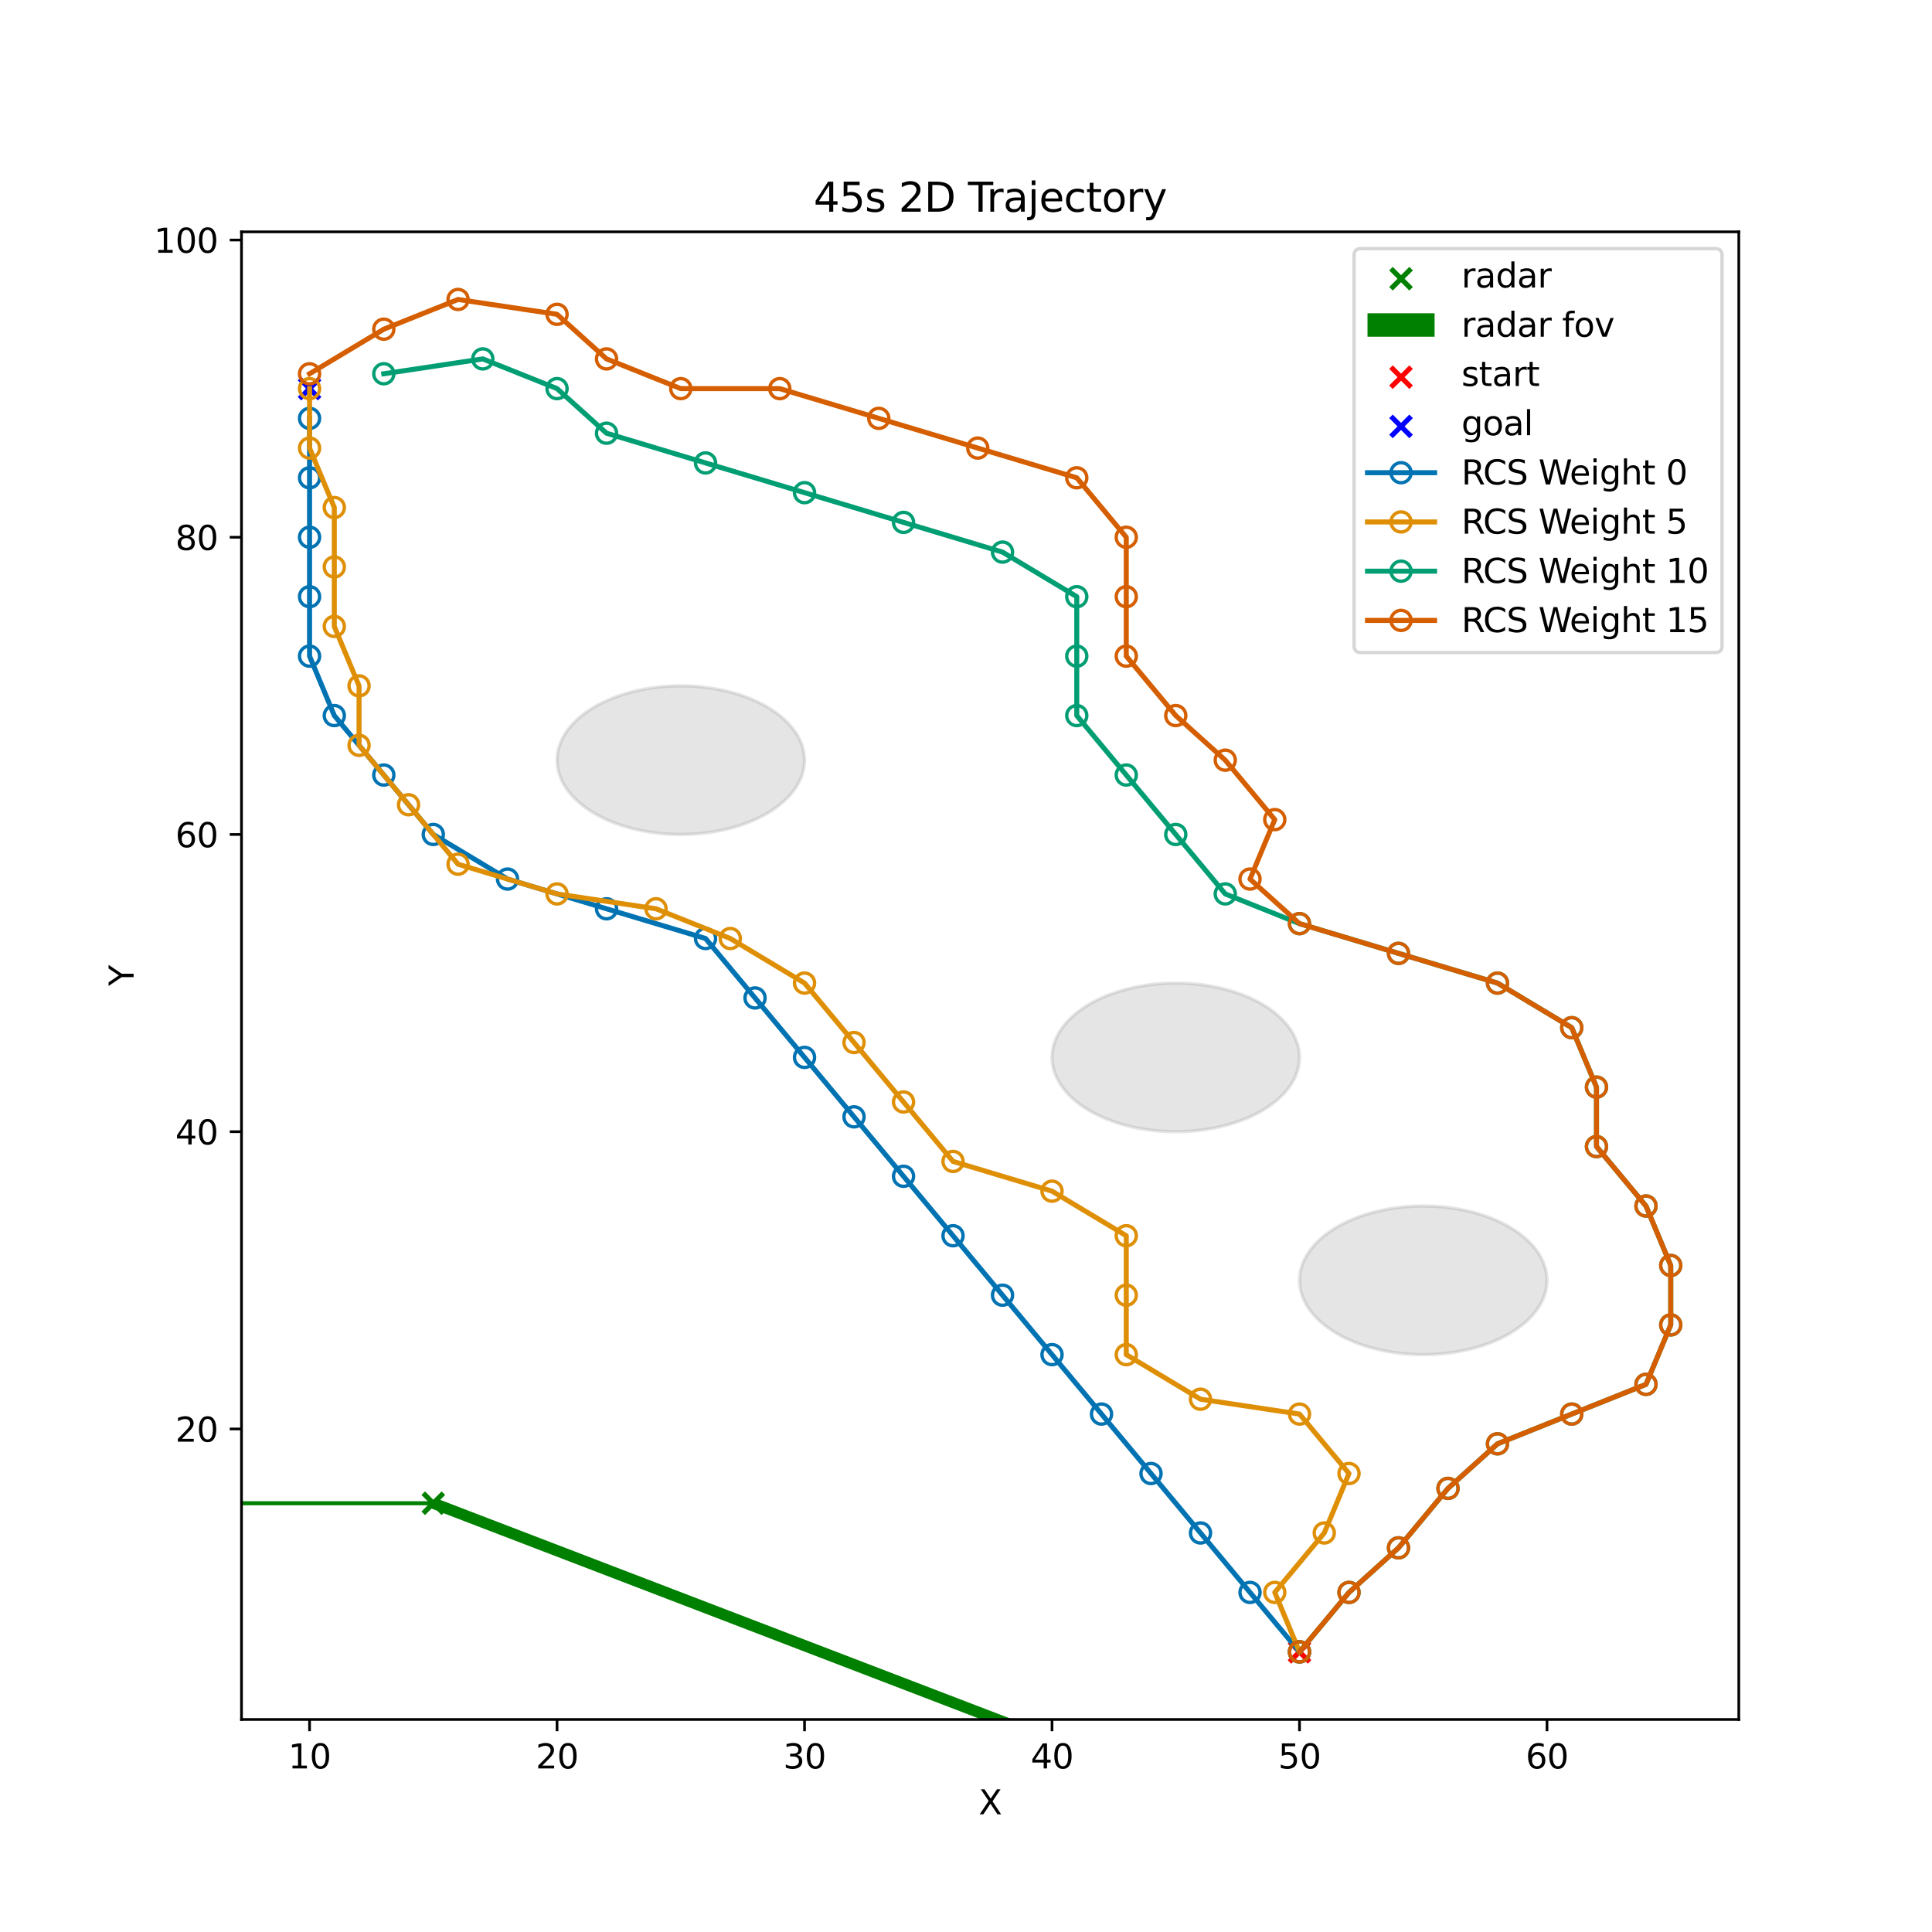 <?xml version="1.0" encoding="utf-8" standalone="no"?>
<!DOCTYPE svg PUBLIC "-//W3C//DTD SVG 1.1//EN"
  "http://www.w3.org/Graphics/SVG/1.1/DTD/svg11.dtd">
<svg xmlns:xlink="http://www.w3.org/1999/xlink" width="576pt" height="576pt" viewBox="0 0 576 576" xmlns="http://www.w3.org/2000/svg" version="1.1">
 <defs>
  <style type="text/css">*{stroke-linejoin: round; stroke-linecap: butt}</style>
 </defs>
 <g id="figure_1">
  <g id="patch_1">
   <path d="M 0 576 
L 576 576 
L 576 0 
L 0 0 
z
" style="fill: #ffffff"/>
  </g>
  <g id="axes_1">
   <g id="patch_2">
    <path d="M 72 512.64 
L 518.4 512.64 
L 518.4 69.12 
L 72 69.12 
z
" style="fill: #ffffff"/>
   </g>
   <g id="PathCollection_1">
    <defs>
     <path id="m8cf8fb307d" d="M -3 3 
L 3 -3 
M -3 -3 
L 3 3 
" style="stroke: #008000; stroke-width: 1.5"/>
    </defs>
    <g clip-path="url(#pdaca9b67ea)">
     <use xlink:href="#m8cf8fb307d" x="129.183" y="448.172" style="fill: #008000; stroke: #008000; stroke-width: 1.5"/>
    </g>
   </g>
   <g id="Quiver_1">
    <path d="M 127.62 448.772 
L -78437.617 -204401.484 
L -78440.143 -204398.722 
L -78441.449 -204416.151 
L -78430.766 -204402.319 
L -78434.491 -204402.683 
L 130.746 447.573 
L 127.62 448.772 
" clip-path="url(#pdaca9b67ea)" style="fill: #008000"/>
   </g>
   <g id="Quiver_2">
    <path d="M 129.783 446.609 
L 204980.039 79011.847 
L 204979.675 79008.121 
L 204993.506 79018.805 
L 204976.078 79017.499 
L 204978.84 79014.973 
L 128.584 449.735 
L 129.783 446.609 
" clip-path="url(#pdaca9b67ea)" style="fill: #008000"/>
   </g>
   <g id="PathCollection_2">
    <defs>
     <path id="m08d3a3772b" d="M -3 3 
L 3 -3 
M -3 -3 
L 3 3 
" style="stroke: #ff0000; stroke-width: 1.5"/>
    </defs>
    <g clip-path="url(#pdaca9b67ea)">
     <use xlink:href="#m08d3a3772b" x="387.431" y="492.48" style="fill: #ff0000; stroke: #ff0000; stroke-width: 1.5"/>
    </g>
   </g>
   <g id="PathCollection_3">
    <defs>
     <path id="mcaec086a6e" d="M -3 3 
L 3 -3 
M -3 -3 
L 3 3 
" style="stroke: #0000ff; stroke-width: 1.5"/>
    </defs>
    <g clip-path="url(#pdaca9b67ea)">
     <use xlink:href="#mcaec086a6e" x="92.291" y="115.865" style="fill: #0000ff; stroke: #0000ff; stroke-width: 1.5"/>
    </g>
   </g>
   <g id="patch_3">
    <path d="M 350.539 337.403 
C 360.323 337.403 369.707 335.069 376.626 330.914 
C 383.544 326.76 387.431 321.124 387.431 315.249 
C 387.431 309.374 383.544 303.739 376.626 299.584 
C 369.707 295.43 360.323 293.095 350.539 293.095 
C 340.755 293.095 331.37 295.43 324.452 299.584 
C 317.534 303.739 313.646 309.374 313.646 315.249 
C 313.646 321.124 317.534 326.76 324.452 330.914 
C 331.37 335.069 340.755 337.403 350.539 337.403 
z
" clip-path="url(#pdaca9b67ea)" style="fill: #808080; opacity: 0.2; stroke: #808080; stroke-linejoin: miter"/>
   </g>
   <g id="patch_4">
    <path d="M 202.969 248.788 
C 212.753 248.788 222.137 246.453 229.056 242.299 
C 235.974 238.145 239.861 232.509 239.861 226.634 
C 239.861 220.759 235.974 215.123 229.056 210.969 
C 222.137 206.814 212.753 204.48 202.969 204.48 
C 193.185 204.48 183.8 206.814 176.882 210.969 
C 169.963 215.123 166.076 220.759 166.076 226.634 
C 166.076 232.509 169.963 238.145 176.882 242.299 
C 183.8 246.453 193.185 248.788 202.969 248.788 
z
" clip-path="url(#pdaca9b67ea)" style="fill: #808080; opacity: 0.2; stroke: #808080; stroke-linejoin: miter"/>
   </g>
   <g id="patch_5">
    <path d="M 424.324 403.865 
C 434.108 403.865 443.493 401.53 450.411 397.376 
C 457.329 393.221 461.217 387.586 461.217 381.711 
C 461.217 375.836 457.329 370.2 450.411 366.046 
C 443.493 361.891 434.108 359.557 424.324 359.557 
C 414.54 359.557 405.155 361.891 398.237 366.046 
C 391.319 370.2 387.431 375.836 387.431 381.711 
C 387.431 387.586 391.319 393.221 398.237 397.376 
C 405.155 401.53 414.54 403.865 424.324 403.865 
z
" clip-path="url(#pdaca9b67ea)" style="fill: #808080; opacity: 0.2; stroke: #808080; stroke-linejoin: miter"/>
   </g>
   <g id="matplotlib.axis_1">
    <g id="xtick_1">
     <g id="line2d_1">
      <defs>
       <path id="m7dfccbb9e5" d="M 0 0 
L 0 3.5 
" style="stroke: #000000; stroke-width: 0.8"/>
      </defs>
      <g>
       <use xlink:href="#m7dfccbb9e5" x="92.291" y="512.64" style="stroke: #000000; stroke-width: 0.8"/>
      </g>
     </g>
     <g id="text_1">
      <!-- 10 -->
      <g transform="translate(85.928 527.238) scale(0.1 -0.1)">
       <defs>
        <path id="DejaVuSans-31" d="M 794 531 
L 1825 531 
L 1825 4091 
L 703 3866 
L 703 4441 
L 1819 4666 
L 2450 4666 
L 2450 531 
L 3481 531 
L 3481 0 
L 794 0 
L 794 531 
z
" transform="scale(0.016)"/>
        <path id="DejaVuSans-30" d="M 2034 4250 
Q 1547 4250 1301 3770 
Q 1056 3291 1056 2328 
Q 1056 1369 1301 889 
Q 1547 409 2034 409 
Q 2525 409 2770 889 
Q 3016 1369 3016 2328 
Q 3016 3291 2770 3770 
Q 2525 4250 2034 4250 
z
M 2034 4750 
Q 2819 4750 3233 4129 
Q 3647 3509 3647 2328 
Q 3647 1150 3233 529 
Q 2819 -91 2034 -91 
Q 1250 -91 836 529 
Q 422 1150 422 2328 
Q 422 3509 836 4129 
Q 1250 4750 2034 4750 
z
" transform="scale(0.016)"/>
       </defs>
       <use xlink:href="#DejaVuSans-31"/>
       <use xlink:href="#DejaVuSans-30" x="63.623"/>
      </g>
     </g>
    </g>
    <g id="xtick_2">
     <g id="line2d_2">
      <g>
       <use xlink:href="#m7dfccbb9e5" x="166.076" y="512.64" style="stroke: #000000; stroke-width: 0.8"/>
      </g>
     </g>
     <g id="text_2">
      <!-- 20 -->
      <g transform="translate(159.714 527.238) scale(0.1 -0.1)">
       <defs>
        <path id="DejaVuSans-32" d="M 1228 531 
L 3431 531 
L 3431 0 
L 469 0 
L 469 531 
Q 828 903 1448 1529 
Q 2069 2156 2228 2338 
Q 2531 2678 2651 2914 
Q 2772 3150 2772 3378 
Q 2772 3750 2511 3984 
Q 2250 4219 1831 4219 
Q 1534 4219 1204 4116 
Q 875 4013 500 3803 
L 500 4441 
Q 881 4594 1212 4672 
Q 1544 4750 1819 4750 
Q 2544 4750 2975 4387 
Q 3406 4025 3406 3419 
Q 3406 3131 3298 2873 
Q 3191 2616 2906 2266 
Q 2828 2175 2409 1742 
Q 1991 1309 1228 531 
z
" transform="scale(0.016)"/>
       </defs>
       <use xlink:href="#DejaVuSans-32"/>
       <use xlink:href="#DejaVuSans-30" x="63.623"/>
      </g>
     </g>
    </g>
    <g id="xtick_3">
     <g id="line2d_3">
      <g>
       <use xlink:href="#m7dfccbb9e5" x="239.861" y="512.64" style="stroke: #000000; stroke-width: 0.8"/>
      </g>
     </g>
     <g id="text_3">
      <!-- 30 -->
      <g transform="translate(233.499 527.238) scale(0.1 -0.1)">
       <defs>
        <path id="DejaVuSans-33" d="M 2597 2516 
Q 3050 2419 3304 2112 
Q 3559 1806 3559 1356 
Q 3559 666 3084 287 
Q 2609 -91 1734 -91 
Q 1441 -91 1130 -33 
Q 819 25 488 141 
L 488 750 
Q 750 597 1062 519 
Q 1375 441 1716 441 
Q 2309 441 2620 675 
Q 2931 909 2931 1356 
Q 2931 1769 2642 2001 
Q 2353 2234 1838 2234 
L 1294 2234 
L 1294 2753 
L 1863 2753 
Q 2328 2753 2575 2939 
Q 2822 3125 2822 3475 
Q 2822 3834 2567 4026 
Q 2313 4219 1838 4219 
Q 1578 4219 1281 4162 
Q 984 4106 628 3988 
L 628 4550 
Q 988 4650 1302 4700 
Q 1616 4750 1894 4750 
Q 2613 4750 3031 4423 
Q 3450 4097 3450 3541 
Q 3450 3153 3228 2886 
Q 3006 2619 2597 2516 
z
" transform="scale(0.016)"/>
       </defs>
       <use xlink:href="#DejaVuSans-33"/>
       <use xlink:href="#DejaVuSans-30" x="63.623"/>
      </g>
     </g>
    </g>
    <g id="xtick_4">
     <g id="line2d_4">
      <g>
       <use xlink:href="#m7dfccbb9e5" x="313.646" y="512.64" style="stroke: #000000; stroke-width: 0.8"/>
      </g>
     </g>
     <g id="text_4">
      <!-- 40 -->
      <g transform="translate(307.284 527.238) scale(0.1 -0.1)">
       <defs>
        <path id="DejaVuSans-34" d="M 2419 4116 
L 825 1625 
L 2419 1625 
L 2419 4116 
z
M 2253 4666 
L 3047 4666 
L 3047 1625 
L 3713 1625 
L 3713 1100 
L 3047 1100 
L 3047 0 
L 2419 0 
L 2419 1100 
L 313 1100 
L 313 1709 
L 2253 4666 
z
" transform="scale(0.016)"/>
       </defs>
       <use xlink:href="#DejaVuSans-34"/>
       <use xlink:href="#DejaVuSans-30" x="63.623"/>
      </g>
     </g>
    </g>
    <g id="xtick_5">
     <g id="line2d_5">
      <g>
       <use xlink:href="#m7dfccbb9e5" x="387.431" y="512.64" style="stroke: #000000; stroke-width: 0.8"/>
      </g>
     </g>
     <g id="text_5">
      <!-- 50 -->
      <g transform="translate(381.069 527.238) scale(0.1 -0.1)">
       <defs>
        <path id="DejaVuSans-35" d="M 691 4666 
L 3169 4666 
L 3169 4134 
L 1269 4134 
L 1269 2991 
Q 1406 3038 1543 3061 
Q 1681 3084 1819 3084 
Q 2600 3084 3056 2656 
Q 3513 2228 3513 1497 
Q 3513 744 3044 326 
Q 2575 -91 1722 -91 
Q 1428 -91 1123 -41 
Q 819 9 494 109 
L 494 744 
Q 775 591 1075 516 
Q 1375 441 1709 441 
Q 2250 441 2565 725 
Q 2881 1009 2881 1497 
Q 2881 1984 2565 2268 
Q 2250 2553 1709 2553 
Q 1456 2553 1204 2497 
Q 953 2441 691 2322 
L 691 4666 
z
" transform="scale(0.016)"/>
       </defs>
       <use xlink:href="#DejaVuSans-35"/>
       <use xlink:href="#DejaVuSans-30" x="63.623"/>
      </g>
     </g>
    </g>
    <g id="xtick_6">
     <g id="line2d_6">
      <g>
       <use xlink:href="#m7dfccbb9e5" x="461.217" y="512.64" style="stroke: #000000; stroke-width: 0.8"/>
      </g>
     </g>
     <g id="text_6">
      <!-- 60 -->
      <g transform="translate(454.854 527.238) scale(0.1 -0.1)">
       <defs>
        <path id="DejaVuSans-36" d="M 2113 2584 
Q 1688 2584 1439 2293 
Q 1191 2003 1191 1497 
Q 1191 994 1439 701 
Q 1688 409 2113 409 
Q 2538 409 2786 701 
Q 3034 994 3034 1497 
Q 3034 2003 2786 2293 
Q 2538 2584 2113 2584 
z
M 3366 4563 
L 3366 3988 
Q 3128 4100 2886 4159 
Q 2644 4219 2406 4219 
Q 1781 4219 1451 3797 
Q 1122 3375 1075 2522 
Q 1259 2794 1537 2939 
Q 1816 3084 2150 3084 
Q 2853 3084 3261 2657 
Q 3669 2231 3669 1497 
Q 3669 778 3244 343 
Q 2819 -91 2113 -91 
Q 1303 -91 875 529 
Q 447 1150 447 2328 
Q 447 3434 972 4092 
Q 1497 4750 2381 4750 
Q 2619 4750 2861 4703 
Q 3103 4656 3366 4563 
z
" transform="scale(0.016)"/>
       </defs>
       <use xlink:href="#DejaVuSans-36"/>
       <use xlink:href="#DejaVuSans-30" x="63.623"/>
      </g>
     </g>
    </g>
    <g id="text_7">
     <!-- X -->
     <g transform="translate(291.775 540.917) scale(0.1 -0.1)">
      <defs>
       <path id="DejaVuSans-58" d="M 403 4666 
L 1081 4666 
L 2241 2931 
L 3406 4666 
L 4084 4666 
L 2584 2425 
L 4184 0 
L 3506 0 
L 2194 1984 
L 872 0 
L 191 0 
L 1856 2491 
L 403 4666 
z
" transform="scale(0.016)"/>
      </defs>
      <use xlink:href="#DejaVuSans-58"/>
     </g>
    </g>
   </g>
   <g id="matplotlib.axis_2">
    <g id="ytick_1">
     <g id="line2d_7">
      <defs>
       <path id="m55b4977b8e" d="M 0 0 
L -3.5 0 
" style="stroke: #000000; stroke-width: 0.8"/>
      </defs>
      <g>
       <use xlink:href="#m55b4977b8e" x="72" y="426.018" style="stroke: #000000; stroke-width: 0.8"/>
      </g>
     </g>
     <g id="text_8">
      <!-- 20 -->
      <g transform="translate(52.275 429.818) scale(0.1 -0.1)">
       <use xlink:href="#DejaVuSans-32"/>
       <use xlink:href="#DejaVuSans-30" x="63.623"/>
      </g>
     </g>
    </g>
    <g id="ytick_2">
     <g id="line2d_8">
      <g>
       <use xlink:href="#m55b4977b8e" x="72" y="337.403" style="stroke: #000000; stroke-width: 0.8"/>
      </g>
     </g>
     <g id="text_9">
      <!-- 40 -->
      <g transform="translate(52.275 341.202) scale(0.1 -0.1)">
       <use xlink:href="#DejaVuSans-34"/>
       <use xlink:href="#DejaVuSans-30" x="63.623"/>
      </g>
     </g>
    </g>
    <g id="ytick_3">
     <g id="line2d_9">
      <g>
       <use xlink:href="#m55b4977b8e" x="72" y="248.788" style="stroke: #000000; stroke-width: 0.8"/>
      </g>
     </g>
     <g id="text_10">
      <!-- 60 -->
      <g transform="translate(52.275 252.587) scale(0.1 -0.1)">
       <use xlink:href="#DejaVuSans-36"/>
       <use xlink:href="#DejaVuSans-30" x="63.623"/>
      </g>
     </g>
    </g>
    <g id="ytick_4">
     <g id="line2d_10">
      <g>
       <use xlink:href="#m55b4977b8e" x="72" y="160.172" style="stroke: #000000; stroke-width: 0.8"/>
      </g>
     </g>
     <g id="text_11">
      <!-- 80 -->
      <g transform="translate(52.275 163.972) scale(0.1 -0.1)">
       <defs>
        <path id="DejaVuSans-38" d="M 2034 2216 
Q 1584 2216 1326 1975 
Q 1069 1734 1069 1313 
Q 1069 891 1326 650 
Q 1584 409 2034 409 
Q 2484 409 2743 651 
Q 3003 894 3003 1313 
Q 3003 1734 2745 1975 
Q 2488 2216 2034 2216 
z
M 1403 2484 
Q 997 2584 770 2862 
Q 544 3141 544 3541 
Q 544 4100 942 4425 
Q 1341 4750 2034 4750 
Q 2731 4750 3128 4425 
Q 3525 4100 3525 3541 
Q 3525 3141 3298 2862 
Q 3072 2584 2669 2484 
Q 3125 2378 3379 2068 
Q 3634 1759 3634 1313 
Q 3634 634 3220 271 
Q 2806 -91 2034 -91 
Q 1263 -91 848 271 
Q 434 634 434 1313 
Q 434 1759 690 2068 
Q 947 2378 1403 2484 
z
M 1172 3481 
Q 1172 3119 1398 2916 
Q 1625 2713 2034 2713 
Q 2441 2713 2670 2916 
Q 2900 3119 2900 3481 
Q 2900 3844 2670 4047 
Q 2441 4250 2034 4250 
Q 1625 4250 1398 4047 
Q 1172 3844 1172 3481 
z
" transform="scale(0.016)"/>
       </defs>
       <use xlink:href="#DejaVuSans-38"/>
       <use xlink:href="#DejaVuSans-30" x="63.623"/>
      </g>
     </g>
    </g>
    <g id="ytick_5">
     <g id="line2d_11">
      <g>
       <use xlink:href="#m55b4977b8e" x="72" y="71.557" style="stroke: #000000; stroke-width: 0.8"/>
      </g>
     </g>
     <g id="text_12">
      <!-- 100 -->
      <g transform="translate(45.913 75.356) scale(0.1 -0.1)">
       <use xlink:href="#DejaVuSans-31"/>
       <use xlink:href="#DejaVuSans-30" x="63.623"/>
       <use xlink:href="#DejaVuSans-30" x="127.246"/>
      </g>
     </g>
    </g>
    <g id="text_13">
     <!-- Y -->
     <g transform="translate(39.833 293.934) rotate(-90) scale(0.1 -0.1)">
      <defs>
       <path id="DejaVuSans-59" d="M -13 4666 
L 666 4666 
L 1959 2747 
L 3244 4666 
L 3922 4666 
L 2272 2222 
L 2272 0 
L 1638 0 
L 1638 2222 
L -13 4666 
z
" transform="scale(0.016)"/>
      </defs>
      <use xlink:href="#DejaVuSans-59"/>
     </g>
    </g>
   </g>
   <g id="line2d_12">
    <path d="M 387.431 492.48 
L 372.674 474.757 
L 357.917 457.034 
L 343.16 439.311 
L 328.403 421.588 
L 313.646 403.865 
L 298.889 386.142 
L 284.132 368.418 
L 269.375 350.695 
L 254.618 332.972 
L 239.861 315.249 
L 225.104 297.526 
L 210.347 279.803 
L 180.833 270.942 
L 151.319 262.08 
L 129.183 248.788 
L 114.426 231.065 
L 99.669 213.342 
L 92.291 195.618 
L 92.291 177.895 
L 92.291 160.172 
L 92.291 142.449 
L 92.291 124.726 
" clip-path="url(#pdaca9b67ea)" style="fill: none; stroke: #0173b2; stroke-width: 1.5; stroke-linecap: square"/>
    <defs>
     <path id="m099b45faa7" d="M 0 3 
C 0.796 3 1.559 2.684 2.121 2.121 
C 2.684 1.559 3 0.796 3 0 
C 3 -0.796 2.684 -1.559 2.121 -2.121 
C 1.559 -2.684 0.796 -3 0 -3 
C -0.796 -3 -1.559 -2.684 -2.121 -2.121 
C -2.684 -1.559 -3 -0.796 -3 0 
C -3 0.796 -2.684 1.559 -2.121 2.121 
C -1.559 2.684 -0.796 3 0 3 
z
" style="stroke: #0173b2"/>
    </defs>
    <g clip-path="url(#pdaca9b67ea)">
     <use xlink:href="#m099b45faa7" x="387.431" y="492.48" style="fill-opacity: 0; stroke: #0173b2"/>
     <use xlink:href="#m099b45faa7" x="372.674" y="474.757" style="fill-opacity: 0; stroke: #0173b2"/>
     <use xlink:href="#m099b45faa7" x="357.917" y="457.034" style="fill-opacity: 0; stroke: #0173b2"/>
     <use xlink:href="#m099b45faa7" x="343.16" y="439.311" style="fill-opacity: 0; stroke: #0173b2"/>
     <use xlink:href="#m099b45faa7" x="328.403" y="421.588" style="fill-opacity: 0; stroke: #0173b2"/>
     <use xlink:href="#m099b45faa7" x="313.646" y="403.865" style="fill-opacity: 0; stroke: #0173b2"/>
     <use xlink:href="#m099b45faa7" x="298.889" y="386.142" style="fill-opacity: 0; stroke: #0173b2"/>
     <use xlink:href="#m099b45faa7" x="284.132" y="368.418" style="fill-opacity: 0; stroke: #0173b2"/>
     <use xlink:href="#m099b45faa7" x="269.375" y="350.695" style="fill-opacity: 0; stroke: #0173b2"/>
     <use xlink:href="#m099b45faa7" x="254.618" y="332.972" style="fill-opacity: 0; stroke: #0173b2"/>
     <use xlink:href="#m099b45faa7" x="239.861" y="315.249" style="fill-opacity: 0; stroke: #0173b2"/>
     <use xlink:href="#m099b45faa7" x="225.104" y="297.526" style="fill-opacity: 0; stroke: #0173b2"/>
     <use xlink:href="#m099b45faa7" x="210.347" y="279.803" style="fill-opacity: 0; stroke: #0173b2"/>
     <use xlink:href="#m099b45faa7" x="180.833" y="270.942" style="fill-opacity: 0; stroke: #0173b2"/>
     <use xlink:href="#m099b45faa7" x="151.319" y="262.08" style="fill-opacity: 0; stroke: #0173b2"/>
     <use xlink:href="#m099b45faa7" x="129.183" y="248.788" style="fill-opacity: 0; stroke: #0173b2"/>
     <use xlink:href="#m099b45faa7" x="114.426" y="231.065" style="fill-opacity: 0; stroke: #0173b2"/>
     <use xlink:href="#m099b45faa7" x="99.669" y="213.342" style="fill-opacity: 0; stroke: #0173b2"/>
     <use xlink:href="#m099b45faa7" x="92.291" y="195.618" style="fill-opacity: 0; stroke: #0173b2"/>
     <use xlink:href="#m099b45faa7" x="92.291" y="177.895" style="fill-opacity: 0; stroke: #0173b2"/>
     <use xlink:href="#m099b45faa7" x="92.291" y="160.172" style="fill-opacity: 0; stroke: #0173b2"/>
     <use xlink:href="#m099b45faa7" x="92.291" y="142.449" style="fill-opacity: 0; stroke: #0173b2"/>
     <use xlink:href="#m099b45faa7" x="92.291" y="124.726" style="fill-opacity: 0; stroke: #0173b2"/>
    </g>
   </g>
   <g id="line2d_13">
    <path d="M 387.431 492.48 
L 380.053 474.757 
L 394.81 457.034 
L 402.188 439.311 
L 387.431 421.588 
L 357.917 417.157 
L 335.782 403.865 
L 335.782 386.142 
L 335.782 368.418 
L 313.646 355.126 
L 284.132 346.265 
L 269.375 328.542 
L 254.618 310.818 
L 239.861 293.095 
L 217.726 279.803 
L 195.59 270.942 
L 166.076 266.511 
L 136.562 257.649 
L 121.805 239.926 
L 107.048 222.203 
L 107.048 204.48 
L 99.669 186.757 
L 99.669 169.034 
L 99.669 151.311 
L 92.291 133.588 
L 92.291 115.865 
" clip-path="url(#pdaca9b67ea)" style="fill: none; stroke: #de8f05; stroke-width: 1.5; stroke-linecap: square"/>
    <defs>
     <path id="m93a9d20471" d="M 0 3 
C 0.796 3 1.559 2.684 2.121 2.121 
C 2.684 1.559 3 0.796 3 0 
C 3 -0.796 2.684 -1.559 2.121 -2.121 
C 1.559 -2.684 0.796 -3 0 -3 
C -0.796 -3 -1.559 -2.684 -2.121 -2.121 
C -2.684 -1.559 -3 -0.796 -3 0 
C -3 0.796 -2.684 1.559 -2.121 2.121 
C -1.559 2.684 -0.796 3 0 3 
z
" style="stroke: #de8f05"/>
    </defs>
    <g clip-path="url(#pdaca9b67ea)">
     <use xlink:href="#m93a9d20471" x="387.431" y="492.48" style="fill-opacity: 0; stroke: #de8f05"/>
     <use xlink:href="#m93a9d20471" x="380.053" y="474.757" style="fill-opacity: 0; stroke: #de8f05"/>
     <use xlink:href="#m93a9d20471" x="394.81" y="457.034" style="fill-opacity: 0; stroke: #de8f05"/>
     <use xlink:href="#m93a9d20471" x="402.188" y="439.311" style="fill-opacity: 0; stroke: #de8f05"/>
     <use xlink:href="#m93a9d20471" x="387.431" y="421.588" style="fill-opacity: 0; stroke: #de8f05"/>
     <use xlink:href="#m93a9d20471" x="357.917" y="417.157" style="fill-opacity: 0; stroke: #de8f05"/>
     <use xlink:href="#m93a9d20471" x="335.782" y="403.865" style="fill-opacity: 0; stroke: #de8f05"/>
     <use xlink:href="#m93a9d20471" x="335.782" y="386.142" style="fill-opacity: 0; stroke: #de8f05"/>
     <use xlink:href="#m93a9d20471" x="335.782" y="368.418" style="fill-opacity: 0; stroke: #de8f05"/>
     <use xlink:href="#m93a9d20471" x="313.646" y="355.126" style="fill-opacity: 0; stroke: #de8f05"/>
     <use xlink:href="#m93a9d20471" x="284.132" y="346.265" style="fill-opacity: 0; stroke: #de8f05"/>
     <use xlink:href="#m93a9d20471" x="269.375" y="328.542" style="fill-opacity: 0; stroke: #de8f05"/>
     <use xlink:href="#m93a9d20471" x="254.618" y="310.818" style="fill-opacity: 0; stroke: #de8f05"/>
     <use xlink:href="#m93a9d20471" x="239.861" y="293.095" style="fill-opacity: 0; stroke: #de8f05"/>
     <use xlink:href="#m93a9d20471" x="217.726" y="279.803" style="fill-opacity: 0; stroke: #de8f05"/>
     <use xlink:href="#m93a9d20471" x="195.59" y="270.942" style="fill-opacity: 0; stroke: #de8f05"/>
     <use xlink:href="#m93a9d20471" x="166.076" y="266.511" style="fill-opacity: 0; stroke: #de8f05"/>
     <use xlink:href="#m93a9d20471" x="136.562" y="257.649" style="fill-opacity: 0; stroke: #de8f05"/>
     <use xlink:href="#m93a9d20471" x="121.805" y="239.926" style="fill-opacity: 0; stroke: #de8f05"/>
     <use xlink:href="#m93a9d20471" x="107.048" y="222.203" style="fill-opacity: 0; stroke: #de8f05"/>
     <use xlink:href="#m93a9d20471" x="107.048" y="204.48" style="fill-opacity: 0; stroke: #de8f05"/>
     <use xlink:href="#m93a9d20471" x="99.669" y="186.757" style="fill-opacity: 0; stroke: #de8f05"/>
     <use xlink:href="#m93a9d20471" x="99.669" y="169.034" style="fill-opacity: 0; stroke: #de8f05"/>
     <use xlink:href="#m93a9d20471" x="99.669" y="151.311" style="fill-opacity: 0; stroke: #de8f05"/>
     <use xlink:href="#m93a9d20471" x="92.291" y="133.588" style="fill-opacity: 0; stroke: #de8f05"/>
     <use xlink:href="#m93a9d20471" x="92.291" y="115.865" style="fill-opacity: 0; stroke: #de8f05"/>
    </g>
   </g>
   <g id="line2d_14">
    <path d="M 387.431 492.48 
L 402.188 474.757 
L 416.945 461.465 
L 431.702 443.742 
L 446.46 430.449 
L 468.595 421.588 
L 490.731 412.726 
L 498.109 395.003 
L 498.109 377.28 
L 490.731 359.557 
L 475.974 341.834 
L 475.974 324.111 
L 468.595 306.388 
L 446.46 293.095 
L 416.945 284.234 
L 387.431 275.372 
L 365.296 266.511 
L 350.539 248.788 
L 335.782 231.065 
L 321.025 213.342 
L 321.025 195.618 
L 321.025 177.895 
L 298.889 164.603 
L 269.375 155.742 
L 239.861 146.88 
L 210.347 138.018 
L 180.833 129.157 
L 166.076 115.865 
L 143.94 107.003 
L 114.426 111.434 
" clip-path="url(#pdaca9b67ea)" style="fill: none; stroke: #029e73; stroke-width: 1.5; stroke-linecap: square"/>
    <defs>
     <path id="m796991beb5" d="M 0 3 
C 0.796 3 1.559 2.684 2.121 2.121 
C 2.684 1.559 3 0.796 3 0 
C 3 -0.796 2.684 -1.559 2.121 -2.121 
C 1.559 -2.684 0.796 -3 0 -3 
C -0.796 -3 -1.559 -2.684 -2.121 -2.121 
C -2.684 -1.559 -3 -0.796 -3 0 
C -3 0.796 -2.684 1.559 -2.121 2.121 
C -1.559 2.684 -0.796 3 0 3 
z
" style="stroke: #029e73"/>
    </defs>
    <g clip-path="url(#pdaca9b67ea)">
     <use xlink:href="#m796991beb5" x="387.431" y="492.48" style="fill-opacity: 0; stroke: #029e73"/>
     <use xlink:href="#m796991beb5" x="402.188" y="474.757" style="fill-opacity: 0; stroke: #029e73"/>
     <use xlink:href="#m796991beb5" x="416.945" y="461.465" style="fill-opacity: 0; stroke: #029e73"/>
     <use xlink:href="#m796991beb5" x="431.702" y="443.742" style="fill-opacity: 0; stroke: #029e73"/>
     <use xlink:href="#m796991beb5" x="446.46" y="430.449" style="fill-opacity: 0; stroke: #029e73"/>
     <use xlink:href="#m796991beb5" x="468.595" y="421.588" style="fill-opacity: 0; stroke: #029e73"/>
     <use xlink:href="#m796991beb5" x="490.731" y="412.726" style="fill-opacity: 0; stroke: #029e73"/>
     <use xlink:href="#m796991beb5" x="498.109" y="395.003" style="fill-opacity: 0; stroke: #029e73"/>
     <use xlink:href="#m796991beb5" x="498.109" y="377.28" style="fill-opacity: 0; stroke: #029e73"/>
     <use xlink:href="#m796991beb5" x="490.731" y="359.557" style="fill-opacity: 0; stroke: #029e73"/>
     <use xlink:href="#m796991beb5" x="475.974" y="341.834" style="fill-opacity: 0; stroke: #029e73"/>
     <use xlink:href="#m796991beb5" x="475.974" y="324.111" style="fill-opacity: 0; stroke: #029e73"/>
     <use xlink:href="#m796991beb5" x="468.595" y="306.388" style="fill-opacity: 0; stroke: #029e73"/>
     <use xlink:href="#m796991beb5" x="446.46" y="293.095" style="fill-opacity: 0; stroke: #029e73"/>
     <use xlink:href="#m796991beb5" x="416.945" y="284.234" style="fill-opacity: 0; stroke: #029e73"/>
     <use xlink:href="#m796991beb5" x="387.431" y="275.372" style="fill-opacity: 0; stroke: #029e73"/>
     <use xlink:href="#m796991beb5" x="365.296" y="266.511" style="fill-opacity: 0; stroke: #029e73"/>
     <use xlink:href="#m796991beb5" x="350.539" y="248.788" style="fill-opacity: 0; stroke: #029e73"/>
     <use xlink:href="#m796991beb5" x="335.782" y="231.065" style="fill-opacity: 0; stroke: #029e73"/>
     <use xlink:href="#m796991beb5" x="321.025" y="213.342" style="fill-opacity: 0; stroke: #029e73"/>
     <use xlink:href="#m796991beb5" x="321.025" y="195.618" style="fill-opacity: 0; stroke: #029e73"/>
     <use xlink:href="#m796991beb5" x="321.025" y="177.895" style="fill-opacity: 0; stroke: #029e73"/>
     <use xlink:href="#m796991beb5" x="298.889" y="164.603" style="fill-opacity: 0; stroke: #029e73"/>
     <use xlink:href="#m796991beb5" x="269.375" y="155.742" style="fill-opacity: 0; stroke: #029e73"/>
     <use xlink:href="#m796991beb5" x="239.861" y="146.88" style="fill-opacity: 0; stroke: #029e73"/>
     <use xlink:href="#m796991beb5" x="210.347" y="138.018" style="fill-opacity: 0; stroke: #029e73"/>
     <use xlink:href="#m796991beb5" x="180.833" y="129.157" style="fill-opacity: 0; stroke: #029e73"/>
     <use xlink:href="#m796991beb5" x="166.076" y="115.865" style="fill-opacity: 0; stroke: #029e73"/>
     <use xlink:href="#m796991beb5" x="143.94" y="107.003" style="fill-opacity: 0; stroke: #029e73"/>
     <use xlink:href="#m796991beb5" x="114.426" y="111.434" style="fill-opacity: 0; stroke: #029e73"/>
    </g>
   </g>
   <g id="line2d_15">
    <path d="M 387.431 492.48 
L 402.188 474.757 
L 416.945 461.465 
L 431.702 443.742 
L 446.46 430.449 
L 468.595 421.588 
L 490.731 412.726 
L 498.109 395.003 
L 498.109 377.28 
L 490.731 359.557 
L 475.974 341.834 
L 475.974 324.111 
L 468.595 306.388 
L 446.46 293.095 
L 416.945 284.234 
L 387.431 275.372 
L 372.674 262.08 
L 380.053 244.357 
L 365.296 226.634 
L 350.539 213.342 
L 335.782 195.618 
L 335.782 177.895 
L 335.782 160.172 
L 321.025 142.449 
L 291.511 133.588 
L 261.997 124.726 
L 232.483 115.865 
L 202.969 115.865 
L 180.833 107.003 
L 166.076 93.711 
L 136.562 89.28 
L 114.426 98.142 
L 92.291 111.434 
" clip-path="url(#pdaca9b67ea)" style="fill: none; stroke: #d55e00; stroke-width: 1.5; stroke-linecap: square"/>
    <defs>
     <path id="m39c0f98d9c" d="M 0 3 
C 0.796 3 1.559 2.684 2.121 2.121 
C 2.684 1.559 3 0.796 3 0 
C 3 -0.796 2.684 -1.559 2.121 -2.121 
C 1.559 -2.684 0.796 -3 0 -3 
C -0.796 -3 -1.559 -2.684 -2.121 -2.121 
C -2.684 -1.559 -3 -0.796 -3 0 
C -3 0.796 -2.684 1.559 -2.121 2.121 
C -1.559 2.684 -0.796 3 0 3 
z
" style="stroke: #d55e00"/>
    </defs>
    <g clip-path="url(#pdaca9b67ea)">
     <use xlink:href="#m39c0f98d9c" x="387.431" y="492.48" style="fill-opacity: 0; stroke: #d55e00"/>
     <use xlink:href="#m39c0f98d9c" x="402.188" y="474.757" style="fill-opacity: 0; stroke: #d55e00"/>
     <use xlink:href="#m39c0f98d9c" x="416.945" y="461.465" style="fill-opacity: 0; stroke: #d55e00"/>
     <use xlink:href="#m39c0f98d9c" x="431.702" y="443.742" style="fill-opacity: 0; stroke: #d55e00"/>
     <use xlink:href="#m39c0f98d9c" x="446.46" y="430.449" style="fill-opacity: 0; stroke: #d55e00"/>
     <use xlink:href="#m39c0f98d9c" x="468.595" y="421.588" style="fill-opacity: 0; stroke: #d55e00"/>
     <use xlink:href="#m39c0f98d9c" x="490.731" y="412.726" style="fill-opacity: 0; stroke: #d55e00"/>
     <use xlink:href="#m39c0f98d9c" x="498.109" y="395.003" style="fill-opacity: 0; stroke: #d55e00"/>
     <use xlink:href="#m39c0f98d9c" x="498.109" y="377.28" style="fill-opacity: 0; stroke: #d55e00"/>
     <use xlink:href="#m39c0f98d9c" x="490.731" y="359.557" style="fill-opacity: 0; stroke: #d55e00"/>
     <use xlink:href="#m39c0f98d9c" x="475.974" y="341.834" style="fill-opacity: 0; stroke: #d55e00"/>
     <use xlink:href="#m39c0f98d9c" x="475.974" y="324.111" style="fill-opacity: 0; stroke: #d55e00"/>
     <use xlink:href="#m39c0f98d9c" x="468.595" y="306.388" style="fill-opacity: 0; stroke: #d55e00"/>
     <use xlink:href="#m39c0f98d9c" x="446.46" y="293.095" style="fill-opacity: 0; stroke: #d55e00"/>
     <use xlink:href="#m39c0f98d9c" x="416.945" y="284.234" style="fill-opacity: 0; stroke: #d55e00"/>
     <use xlink:href="#m39c0f98d9c" x="387.431" y="275.372" style="fill-opacity: 0; stroke: #d55e00"/>
     <use xlink:href="#m39c0f98d9c" x="372.674" y="262.08" style="fill-opacity: 0; stroke: #d55e00"/>
     <use xlink:href="#m39c0f98d9c" x="380.053" y="244.357" style="fill-opacity: 0; stroke: #d55e00"/>
     <use xlink:href="#m39c0f98d9c" x="365.296" y="226.634" style="fill-opacity: 0; stroke: #d55e00"/>
     <use xlink:href="#m39c0f98d9c" x="350.539" y="213.342" style="fill-opacity: 0; stroke: #d55e00"/>
     <use xlink:href="#m39c0f98d9c" x="335.782" y="195.618" style="fill-opacity: 0; stroke: #d55e00"/>
     <use xlink:href="#m39c0f98d9c" x="335.782" y="177.895" style="fill-opacity: 0; stroke: #d55e00"/>
     <use xlink:href="#m39c0f98d9c" x="335.782" y="160.172" style="fill-opacity: 0; stroke: #d55e00"/>
     <use xlink:href="#m39c0f98d9c" x="321.025" y="142.449" style="fill-opacity: 0; stroke: #d55e00"/>
     <use xlink:href="#m39c0f98d9c" x="291.511" y="133.588" style="fill-opacity: 0; stroke: #d55e00"/>
     <use xlink:href="#m39c0f98d9c" x="261.997" y="124.726" style="fill-opacity: 0; stroke: #d55e00"/>
     <use xlink:href="#m39c0f98d9c" x="232.483" y="115.865" style="fill-opacity: 0; stroke: #d55e00"/>
     <use xlink:href="#m39c0f98d9c" x="202.969" y="115.865" style="fill-opacity: 0; stroke: #d55e00"/>
     <use xlink:href="#m39c0f98d9c" x="180.833" y="107.003" style="fill-opacity: 0; stroke: #d55e00"/>
     <use xlink:href="#m39c0f98d9c" x="166.076" y="93.711" style="fill-opacity: 0; stroke: #d55e00"/>
     <use xlink:href="#m39c0f98d9c" x="136.562" y="89.28" style="fill-opacity: 0; stroke: #d55e00"/>
     <use xlink:href="#m39c0f98d9c" x="114.426" y="98.142" style="fill-opacity: 0; stroke: #d55e00"/>
     <use xlink:href="#m39c0f98d9c" x="92.291" y="111.434" style="fill-opacity: 0; stroke: #d55e00"/>
    </g>
   </g>
   <g id="patch_6">
    <path d="M 72 512.64 
L 72 69.12 
" style="fill: none; stroke: #000000; stroke-width: 0.8; stroke-linejoin: miter; stroke-linecap: square"/>
   </g>
   <g id="patch_7">
    <path d="M 518.4 512.64 
L 518.4 69.12 
" style="fill: none; stroke: #000000; stroke-width: 0.8; stroke-linejoin: miter; stroke-linecap: square"/>
   </g>
   <g id="patch_8">
    <path d="M 72 512.64 
L 518.4 512.64 
" style="fill: none; stroke: #000000; stroke-width: 0.8; stroke-linejoin: miter; stroke-linecap: square"/>
   </g>
   <g id="patch_9">
    <path d="M 72 69.12 
L 518.4 69.12 
" style="fill: none; stroke: #000000; stroke-width: 0.8; stroke-linejoin: miter; stroke-linecap: square"/>
   </g>
   <g id="text_14">
    <!-- 45s 2D Trajectory -->
    <g transform="translate(242.566 63.12) scale(0.12 -0.12)">
     <defs>
      <path id="DejaVuSans-73" d="M 2834 3397 
L 2834 2853 
Q 2591 2978 2328 3040 
Q 2066 3103 1784 3103 
Q 1356 3103 1142 2972 
Q 928 2841 928 2578 
Q 928 2378 1081 2264 
Q 1234 2150 1697 2047 
L 1894 2003 
Q 2506 1872 2764 1633 
Q 3022 1394 3022 966 
Q 3022 478 2636 193 
Q 2250 -91 1575 -91 
Q 1294 -91 989 -36 
Q 684 19 347 128 
L 347 722 
Q 666 556 975 473 
Q 1284 391 1588 391 
Q 1994 391 2212 530 
Q 2431 669 2431 922 
Q 2431 1156 2273 1281 
Q 2116 1406 1581 1522 
L 1381 1569 
Q 847 1681 609 1914 
Q 372 2147 372 2553 
Q 372 3047 722 3315 
Q 1072 3584 1716 3584 
Q 2034 3584 2315 3537 
Q 2597 3491 2834 3397 
z
" transform="scale(0.016)"/>
      <path id="DejaVuSans-20" transform="scale(0.016)"/>
      <path id="DejaVuSans-44" d="M 1259 4147 
L 1259 519 
L 2022 519 
Q 2988 519 3436 956 
Q 3884 1394 3884 2338 
Q 3884 3275 3436 3711 
Q 2988 4147 2022 4147 
L 1259 4147 
z
M 628 4666 
L 1925 4666 
Q 3281 4666 3915 4102 
Q 4550 3538 4550 2338 
Q 4550 1131 3912 565 
Q 3275 0 1925 0 
L 628 0 
L 628 4666 
z
" transform="scale(0.016)"/>
      <path id="DejaVuSans-54" d="M -19 4666 
L 3928 4666 
L 3928 4134 
L 2272 4134 
L 2272 0 
L 1638 0 
L 1638 4134 
L -19 4134 
L -19 4666 
z
" transform="scale(0.016)"/>
      <path id="DejaVuSans-72" d="M 2631 2963 
Q 2534 3019 2420 3045 
Q 2306 3072 2169 3072 
Q 1681 3072 1420 2755 
Q 1159 2438 1159 1844 
L 1159 0 
L 581 0 
L 581 3500 
L 1159 3500 
L 1159 2956 
Q 1341 3275 1631 3429 
Q 1922 3584 2338 3584 
Q 2397 3584 2469 3576 
Q 2541 3569 2628 3553 
L 2631 2963 
z
" transform="scale(0.016)"/>
      <path id="DejaVuSans-61" d="M 2194 1759 
Q 1497 1759 1228 1600 
Q 959 1441 959 1056 
Q 959 750 1161 570 
Q 1363 391 1709 391 
Q 2188 391 2477 730 
Q 2766 1069 2766 1631 
L 2766 1759 
L 2194 1759 
z
M 3341 1997 
L 3341 0 
L 2766 0 
L 2766 531 
Q 2569 213 2275 61 
Q 1981 -91 1556 -91 
Q 1019 -91 701 211 
Q 384 513 384 1019 
Q 384 1609 779 1909 
Q 1175 2209 1959 2209 
L 2766 2209 
L 2766 2266 
Q 2766 2663 2505 2880 
Q 2244 3097 1772 3097 
Q 1472 3097 1187 3025 
Q 903 2953 641 2809 
L 641 3341 
Q 956 3463 1253 3523 
Q 1550 3584 1831 3584 
Q 2591 3584 2966 3190 
Q 3341 2797 3341 1997 
z
" transform="scale(0.016)"/>
      <path id="DejaVuSans-6a" d="M 603 3500 
L 1178 3500 
L 1178 -63 
Q 1178 -731 923 -1031 
Q 669 -1331 103 -1331 
L -116 -1331 
L -116 -844 
L 38 -844 
Q 366 -844 484 -692 
Q 603 -541 603 -63 
L 603 3500 
z
M 603 4863 
L 1178 4863 
L 1178 4134 
L 603 4134 
L 603 4863 
z
" transform="scale(0.016)"/>
      <path id="DejaVuSans-65" d="M 3597 1894 
L 3597 1613 
L 953 1613 
Q 991 1019 1311 708 
Q 1631 397 2203 397 
Q 2534 397 2845 478 
Q 3156 559 3463 722 
L 3463 178 
Q 3153 47 2828 -22 
Q 2503 -91 2169 -91 
Q 1331 -91 842 396 
Q 353 884 353 1716 
Q 353 2575 817 3079 
Q 1281 3584 2069 3584 
Q 2775 3584 3186 3129 
Q 3597 2675 3597 1894 
z
M 3022 2063 
Q 3016 2534 2758 2815 
Q 2500 3097 2075 3097 
Q 1594 3097 1305 2825 
Q 1016 2553 972 2059 
L 3022 2063 
z
" transform="scale(0.016)"/>
      <path id="DejaVuSans-63" d="M 3122 3366 
L 3122 2828 
Q 2878 2963 2633 3030 
Q 2388 3097 2138 3097 
Q 1578 3097 1268 2742 
Q 959 2388 959 1747 
Q 959 1106 1268 751 
Q 1578 397 2138 397 
Q 2388 397 2633 464 
Q 2878 531 3122 666 
L 3122 134 
Q 2881 22 2623 -34 
Q 2366 -91 2075 -91 
Q 1284 -91 818 406 
Q 353 903 353 1747 
Q 353 2603 823 3093 
Q 1294 3584 2113 3584 
Q 2378 3584 2631 3529 
Q 2884 3475 3122 3366 
z
" transform="scale(0.016)"/>
      <path id="DejaVuSans-74" d="M 1172 4494 
L 1172 3500 
L 2356 3500 
L 2356 3053 
L 1172 3053 
L 1172 1153 
Q 1172 725 1289 603 
Q 1406 481 1766 481 
L 2356 481 
L 2356 0 
L 1766 0 
Q 1100 0 847 248 
Q 594 497 594 1153 
L 594 3053 
L 172 3053 
L 172 3500 
L 594 3500 
L 594 4494 
L 1172 4494 
z
" transform="scale(0.016)"/>
      <path id="DejaVuSans-6f" d="M 1959 3097 
Q 1497 3097 1228 2736 
Q 959 2375 959 1747 
Q 959 1119 1226 758 
Q 1494 397 1959 397 
Q 2419 397 2687 759 
Q 2956 1122 2956 1747 
Q 2956 2369 2687 2733 
Q 2419 3097 1959 3097 
z
M 1959 3584 
Q 2709 3584 3137 3096 
Q 3566 2609 3566 1747 
Q 3566 888 3137 398 
Q 2709 -91 1959 -91 
Q 1206 -91 779 398 
Q 353 888 353 1747 
Q 353 2609 779 3096 
Q 1206 3584 1959 3584 
z
" transform="scale(0.016)"/>
      <path id="DejaVuSans-79" d="M 2059 -325 
Q 1816 -950 1584 -1140 
Q 1353 -1331 966 -1331 
L 506 -1331 
L 506 -850 
L 844 -850 
Q 1081 -850 1212 -737 
Q 1344 -625 1503 -206 
L 1606 56 
L 191 3500 
L 800 3500 
L 1894 763 
L 2988 3500 
L 3597 3500 
L 2059 -325 
z
" transform="scale(0.016)"/>
     </defs>
     <use xlink:href="#DejaVuSans-34"/>
     <use xlink:href="#DejaVuSans-35" x="63.623"/>
     <use xlink:href="#DejaVuSans-73" x="127.246"/>
     <use xlink:href="#DejaVuSans-20" x="179.346"/>
     <use xlink:href="#DejaVuSans-32" x="211.133"/>
     <use xlink:href="#DejaVuSans-44" x="274.756"/>
     <use xlink:href="#DejaVuSans-20" x="351.758"/>
     <use xlink:href="#DejaVuSans-54" x="383.545"/>
     <use xlink:href="#DejaVuSans-72" x="429.879"/>
     <use xlink:href="#DejaVuSans-61" x="470.992"/>
     <use xlink:href="#DejaVuSans-6a" x="532.271"/>
     <use xlink:href="#DejaVuSans-65" x="560.055"/>
     <use xlink:href="#DejaVuSans-63" x="621.578"/>
     <use xlink:href="#DejaVuSans-74" x="676.559"/>
     <use xlink:href="#DejaVuSans-6f" x="715.768"/>
     <use xlink:href="#DejaVuSans-72" x="776.949"/>
     <use xlink:href="#DejaVuSans-79" x="818.062"/>
    </g>
   </g>
   <g id="legend_1">
    <g id="patch_10">
     <path d="M 405.702 194.545 
L 511.4 194.545 
Q 513.4 194.545 513.4 192.545 
L 513.4 76.12 
Q 513.4 74.12 511.4 74.12 
L 405.702 74.12 
Q 403.702 74.12 403.702 76.12 
L 403.702 192.545 
Q 403.702 194.545 405.702 194.545 
z
" style="fill: #ffffff; opacity: 0.8; stroke: #cccccc; stroke-linejoin: miter"/>
    </g>
    <g id="PathCollection_4">
     <g>
      <use xlink:href="#m8cf8fb307d" x="417.702" y="83.093" style="fill: #008000; stroke: #008000; stroke-width: 1.5"/>
     </g>
    </g>
    <g id="text_15">
     <!-- radar -->
     <g transform="translate(435.702 85.718) scale(0.1 -0.1)">
      <defs>
       <path id="DejaVuSans-64" d="M 2906 2969 
L 2906 4863 
L 3481 4863 
L 3481 0 
L 2906 0 
L 2906 525 
Q 2725 213 2448 61 
Q 2172 -91 1784 -91 
Q 1150 -91 751 415 
Q 353 922 353 1747 
Q 353 2572 751 3078 
Q 1150 3584 1784 3584 
Q 2172 3584 2448 3432 
Q 2725 3281 2906 2969 
z
M 947 1747 
Q 947 1113 1208 752 
Q 1469 391 1925 391 
Q 2381 391 2643 752 
Q 2906 1113 2906 1747 
Q 2906 2381 2643 2742 
Q 2381 3103 1925 3103 
Q 1469 3103 1208 2742 
Q 947 2381 947 1747 
z
" transform="scale(0.016)"/>
      </defs>
      <use xlink:href="#DejaVuSans-72"/>
      <use xlink:href="#DejaVuSans-61" x="41.113"/>
      <use xlink:href="#DejaVuSans-64" x="102.393"/>
      <use xlink:href="#DejaVuSans-61" x="165.869"/>
      <use xlink:href="#DejaVuSans-72" x="227.148"/>
     </g>
    </g>
    <g id="patch_11">
     <path d="M 407.702 100.397 
L 427.702 100.397 
L 427.702 93.397 
L 407.702 93.397 
z
" style="fill: #008000"/>
    </g>
    <g id="text_16">
     <!-- radar fov -->
     <g transform="translate(435.702 100.397) scale(0.1 -0.1)">
      <defs>
       <path id="DejaVuSans-66" d="M 2375 4863 
L 2375 4384 
L 1825 4384 
Q 1516 4384 1395 4259 
Q 1275 4134 1275 3809 
L 1275 3500 
L 2222 3500 
L 2222 3053 
L 1275 3053 
L 1275 0 
L 697 0 
L 697 3053 
L 147 3053 
L 147 3500 
L 697 3500 
L 697 3744 
Q 697 4328 969 4595 
Q 1241 4863 1831 4863 
L 2375 4863 
z
" transform="scale(0.016)"/>
       <path id="DejaVuSans-76" d="M 191 3500 
L 800 3500 
L 1894 563 
L 2988 3500 
L 3597 3500 
L 2284 0 
L 1503 0 
L 191 3500 
z
" transform="scale(0.016)"/>
      </defs>
      <use xlink:href="#DejaVuSans-72"/>
      <use xlink:href="#DejaVuSans-61" x="41.113"/>
      <use xlink:href="#DejaVuSans-64" x="102.393"/>
      <use xlink:href="#DejaVuSans-61" x="165.869"/>
      <use xlink:href="#DejaVuSans-72" x="227.148"/>
      <use xlink:href="#DejaVuSans-20" x="268.262"/>
      <use xlink:href="#DejaVuSans-66" x="300.049"/>
      <use xlink:href="#DejaVuSans-6f" x="335.254"/>
      <use xlink:href="#DejaVuSans-76" x="396.436"/>
     </g>
    </g>
    <g id="PathCollection_5">
     <g>
      <use xlink:href="#m08d3a3772b" x="417.702" y="112.45" style="fill: #ff0000; stroke: #ff0000; stroke-width: 1.5"/>
     </g>
    </g>
    <g id="text_17">
     <!-- start -->
     <g transform="translate(435.702 115.075) scale(0.1 -0.1)">
      <use xlink:href="#DejaVuSans-73"/>
      <use xlink:href="#DejaVuSans-74" x="52.1"/>
      <use xlink:href="#DejaVuSans-61" x="91.309"/>
      <use xlink:href="#DejaVuSans-72" x="152.588"/>
      <use xlink:href="#DejaVuSans-74" x="193.701"/>
     </g>
    </g>
    <g id="PathCollection_6">
     <g>
      <use xlink:href="#mcaec086a6e" x="417.702" y="127.128" style="fill: #0000ff; stroke: #0000ff; stroke-width: 1.5"/>
     </g>
    </g>
    <g id="text_18">
     <!-- goal -->
     <g transform="translate(435.702 129.753) scale(0.1 -0.1)">
      <defs>
       <path id="DejaVuSans-67" d="M 2906 1791 
Q 2906 2416 2648 2759 
Q 2391 3103 1925 3103 
Q 1463 3103 1205 2759 
Q 947 2416 947 1791 
Q 947 1169 1205 825 
Q 1463 481 1925 481 
Q 2391 481 2648 825 
Q 2906 1169 2906 1791 
z
M 3481 434 
Q 3481 -459 3084 -895 
Q 2688 -1331 1869 -1331 
Q 1566 -1331 1297 -1286 
Q 1028 -1241 775 -1147 
L 775 -588 
Q 1028 -725 1275 -790 
Q 1522 -856 1778 -856 
Q 2344 -856 2625 -561 
Q 2906 -266 2906 331 
L 2906 616 
Q 2728 306 2450 153 
Q 2172 0 1784 0 
Q 1141 0 747 490 
Q 353 981 353 1791 
Q 353 2603 747 3093 
Q 1141 3584 1784 3584 
Q 2172 3584 2450 3431 
Q 2728 3278 2906 2969 
L 2906 3500 
L 3481 3500 
L 3481 434 
z
" transform="scale(0.016)"/>
       <path id="DejaVuSans-6c" d="M 603 4863 
L 1178 4863 
L 1178 0 
L 603 0 
L 603 4863 
z
" transform="scale(0.016)"/>
      </defs>
      <use xlink:href="#DejaVuSans-67"/>
      <use xlink:href="#DejaVuSans-6f" x="63.477"/>
      <use xlink:href="#DejaVuSans-61" x="124.658"/>
      <use xlink:href="#DejaVuSans-6c" x="185.938"/>
     </g>
    </g>
    <g id="line2d_16">
     <path d="M 407.702 140.931 
L 417.702 140.931 
L 427.702 140.931 
" style="fill: none; stroke: #0173b2; stroke-width: 1.5; stroke-linecap: square"/>
     <g>
      <use xlink:href="#m099b45faa7" x="417.702" y="140.931" style="fill-opacity: 0; stroke: #0173b2"/>
     </g>
    </g>
    <g id="text_19">
     <!-- RCS Weight 0 -->
     <g transform="translate(435.702 144.431) scale(0.1 -0.1)">
      <defs>
       <path id="DejaVuSans-52" d="M 2841 2188 
Q 3044 2119 3236 1894 
Q 3428 1669 3622 1275 
L 4263 0 
L 3584 0 
L 2988 1197 
Q 2756 1666 2539 1819 
Q 2322 1972 1947 1972 
L 1259 1972 
L 1259 0 
L 628 0 
L 628 4666 
L 2053 4666 
Q 2853 4666 3247 4331 
Q 3641 3997 3641 3322 
Q 3641 2881 3436 2590 
Q 3231 2300 2841 2188 
z
M 1259 4147 
L 1259 2491 
L 2053 2491 
Q 2509 2491 2742 2702 
Q 2975 2913 2975 3322 
Q 2975 3731 2742 3939 
Q 2509 4147 2053 4147 
L 1259 4147 
z
" transform="scale(0.016)"/>
       <path id="DejaVuSans-43" d="M 4122 4306 
L 4122 3641 
Q 3803 3938 3442 4084 
Q 3081 4231 2675 4231 
Q 1875 4231 1450 3742 
Q 1025 3253 1025 2328 
Q 1025 1406 1450 917 
Q 1875 428 2675 428 
Q 3081 428 3442 575 
Q 3803 722 4122 1019 
L 4122 359 
Q 3791 134 3420 21 
Q 3050 -91 2638 -91 
Q 1578 -91 968 557 
Q 359 1206 359 2328 
Q 359 3453 968 4101 
Q 1578 4750 2638 4750 
Q 3056 4750 3426 4639 
Q 3797 4528 4122 4306 
z
" transform="scale(0.016)"/>
       <path id="DejaVuSans-53" d="M 3425 4513 
L 3425 3897 
Q 3066 4069 2747 4153 
Q 2428 4238 2131 4238 
Q 1616 4238 1336 4038 
Q 1056 3838 1056 3469 
Q 1056 3159 1242 3001 
Q 1428 2844 1947 2747 
L 2328 2669 
Q 3034 2534 3370 2195 
Q 3706 1856 3706 1288 
Q 3706 609 3251 259 
Q 2797 -91 1919 -91 
Q 1588 -91 1214 -16 
Q 841 59 441 206 
L 441 856 
Q 825 641 1194 531 
Q 1563 422 1919 422 
Q 2459 422 2753 634 
Q 3047 847 3047 1241 
Q 3047 1584 2836 1778 
Q 2625 1972 2144 2069 
L 1759 2144 
Q 1053 2284 737 2584 
Q 422 2884 422 3419 
Q 422 4038 858 4394 
Q 1294 4750 2059 4750 
Q 2388 4750 2728 4690 
Q 3069 4631 3425 4513 
z
" transform="scale(0.016)"/>
       <path id="DejaVuSans-57" d="M 213 4666 
L 850 4666 
L 1831 722 
L 2809 4666 
L 3519 4666 
L 4500 722 
L 5478 4666 
L 6119 4666 
L 4947 0 
L 4153 0 
L 3169 4050 
L 2175 0 
L 1381 0 
L 213 4666 
z
" transform="scale(0.016)"/>
       <path id="DejaVuSans-69" d="M 603 3500 
L 1178 3500 
L 1178 0 
L 603 0 
L 603 3500 
z
M 603 4863 
L 1178 4863 
L 1178 4134 
L 603 4134 
L 603 4863 
z
" transform="scale(0.016)"/>
       <path id="DejaVuSans-68" d="M 3513 2113 
L 3513 0 
L 2938 0 
L 2938 2094 
Q 2938 2591 2744 2837 
Q 2550 3084 2163 3084 
Q 1697 3084 1428 2787 
Q 1159 2491 1159 1978 
L 1159 0 
L 581 0 
L 581 4863 
L 1159 4863 
L 1159 2956 
Q 1366 3272 1645 3428 
Q 1925 3584 2291 3584 
Q 2894 3584 3203 3211 
Q 3513 2838 3513 2113 
z
" transform="scale(0.016)"/>
      </defs>
      <use xlink:href="#DejaVuSans-52"/>
      <use xlink:href="#DejaVuSans-43" x="64.482"/>
      <use xlink:href="#DejaVuSans-53" x="134.307"/>
      <use xlink:href="#DejaVuSans-20" x="197.783"/>
      <use xlink:href="#DejaVuSans-57" x="229.57"/>
      <use xlink:href="#DejaVuSans-65" x="322.572"/>
      <use xlink:href="#DejaVuSans-69" x="384.096"/>
      <use xlink:href="#DejaVuSans-67" x="411.879"/>
      <use xlink:href="#DejaVuSans-68" x="475.355"/>
      <use xlink:href="#DejaVuSans-74" x="538.734"/>
      <use xlink:href="#DejaVuSans-20" x="577.943"/>
      <use xlink:href="#DejaVuSans-30" x="609.73"/>
     </g>
    </g>
    <g id="line2d_17">
     <path d="M 407.702 155.609 
L 417.702 155.609 
L 427.702 155.609 
" style="fill: none; stroke: #de8f05; stroke-width: 1.5; stroke-linecap: square"/>
     <g>
      <use xlink:href="#m93a9d20471" x="417.702" y="155.609" style="fill-opacity: 0; stroke: #de8f05"/>
     </g>
    </g>
    <g id="text_20">
     <!-- RCS Weight 5 -->
     <g transform="translate(435.702 159.109) scale(0.1 -0.1)">
      <use xlink:href="#DejaVuSans-52"/>
      <use xlink:href="#DejaVuSans-43" x="64.482"/>
      <use xlink:href="#DejaVuSans-53" x="134.307"/>
      <use xlink:href="#DejaVuSans-20" x="197.783"/>
      <use xlink:href="#DejaVuSans-57" x="229.57"/>
      <use xlink:href="#DejaVuSans-65" x="322.572"/>
      <use xlink:href="#DejaVuSans-69" x="384.096"/>
      <use xlink:href="#DejaVuSans-67" x="411.879"/>
      <use xlink:href="#DejaVuSans-68" x="475.355"/>
      <use xlink:href="#DejaVuSans-74" x="538.734"/>
      <use xlink:href="#DejaVuSans-20" x="577.943"/>
      <use xlink:href="#DejaVuSans-35" x="609.73"/>
     </g>
    </g>
    <g id="line2d_18">
     <path d="M 407.702 170.287 
L 417.702 170.287 
L 427.702 170.287 
" style="fill: none; stroke: #029e73; stroke-width: 1.5; stroke-linecap: square"/>
     <g>
      <use xlink:href="#m796991beb5" x="417.702" y="170.287" style="fill-opacity: 0; stroke: #029e73"/>
     </g>
    </g>
    <g id="text_21">
     <!-- RCS Weight 10 -->
     <g transform="translate(435.702 173.787) scale(0.1 -0.1)">
      <use xlink:href="#DejaVuSans-52"/>
      <use xlink:href="#DejaVuSans-43" x="64.482"/>
      <use xlink:href="#DejaVuSans-53" x="134.307"/>
      <use xlink:href="#DejaVuSans-20" x="197.783"/>
      <use xlink:href="#DejaVuSans-57" x="229.57"/>
      <use xlink:href="#DejaVuSans-65" x="322.572"/>
      <use xlink:href="#DejaVuSans-69" x="384.096"/>
      <use xlink:href="#DejaVuSans-67" x="411.879"/>
      <use xlink:href="#DejaVuSans-68" x="475.355"/>
      <use xlink:href="#DejaVuSans-74" x="538.734"/>
      <use xlink:href="#DejaVuSans-20" x="577.943"/>
      <use xlink:href="#DejaVuSans-31" x="609.73"/>
      <use xlink:href="#DejaVuSans-30" x="673.354"/>
     </g>
    </g>
    <g id="line2d_19">
     <path d="M 407.702 184.965 
L 417.702 184.965 
L 427.702 184.965 
" style="fill: none; stroke: #d55e00; stroke-width: 1.5; stroke-linecap: square"/>
     <g>
      <use xlink:href="#m39c0f98d9c" x="417.702" y="184.965" style="fill-opacity: 0; stroke: #d55e00"/>
     </g>
    </g>
    <g id="text_22">
     <!-- RCS Weight 15 -->
     <g transform="translate(435.702 188.465) scale(0.1 -0.1)">
      <use xlink:href="#DejaVuSans-52"/>
      <use xlink:href="#DejaVuSans-43" x="64.482"/>
      <use xlink:href="#DejaVuSans-53" x="134.307"/>
      <use xlink:href="#DejaVuSans-20" x="197.783"/>
      <use xlink:href="#DejaVuSans-57" x="229.57"/>
      <use xlink:href="#DejaVuSans-65" x="322.572"/>
      <use xlink:href="#DejaVuSans-69" x="384.096"/>
      <use xlink:href="#DejaVuSans-67" x="411.879"/>
      <use xlink:href="#DejaVuSans-68" x="475.355"/>
      <use xlink:href="#DejaVuSans-74" x="538.734"/>
      <use xlink:href="#DejaVuSans-20" x="577.943"/>
      <use xlink:href="#DejaVuSans-31" x="609.73"/>
      <use xlink:href="#DejaVuSans-35" x="673.354"/>
     </g>
    </g>
   </g>
  </g>
 </g>
 <defs>
  <clipPath id="pdaca9b67ea">
   <rect x="72" y="69.12" width="446.4" height="443.52"/>
  </clipPath>
 </defs>
</svg>
